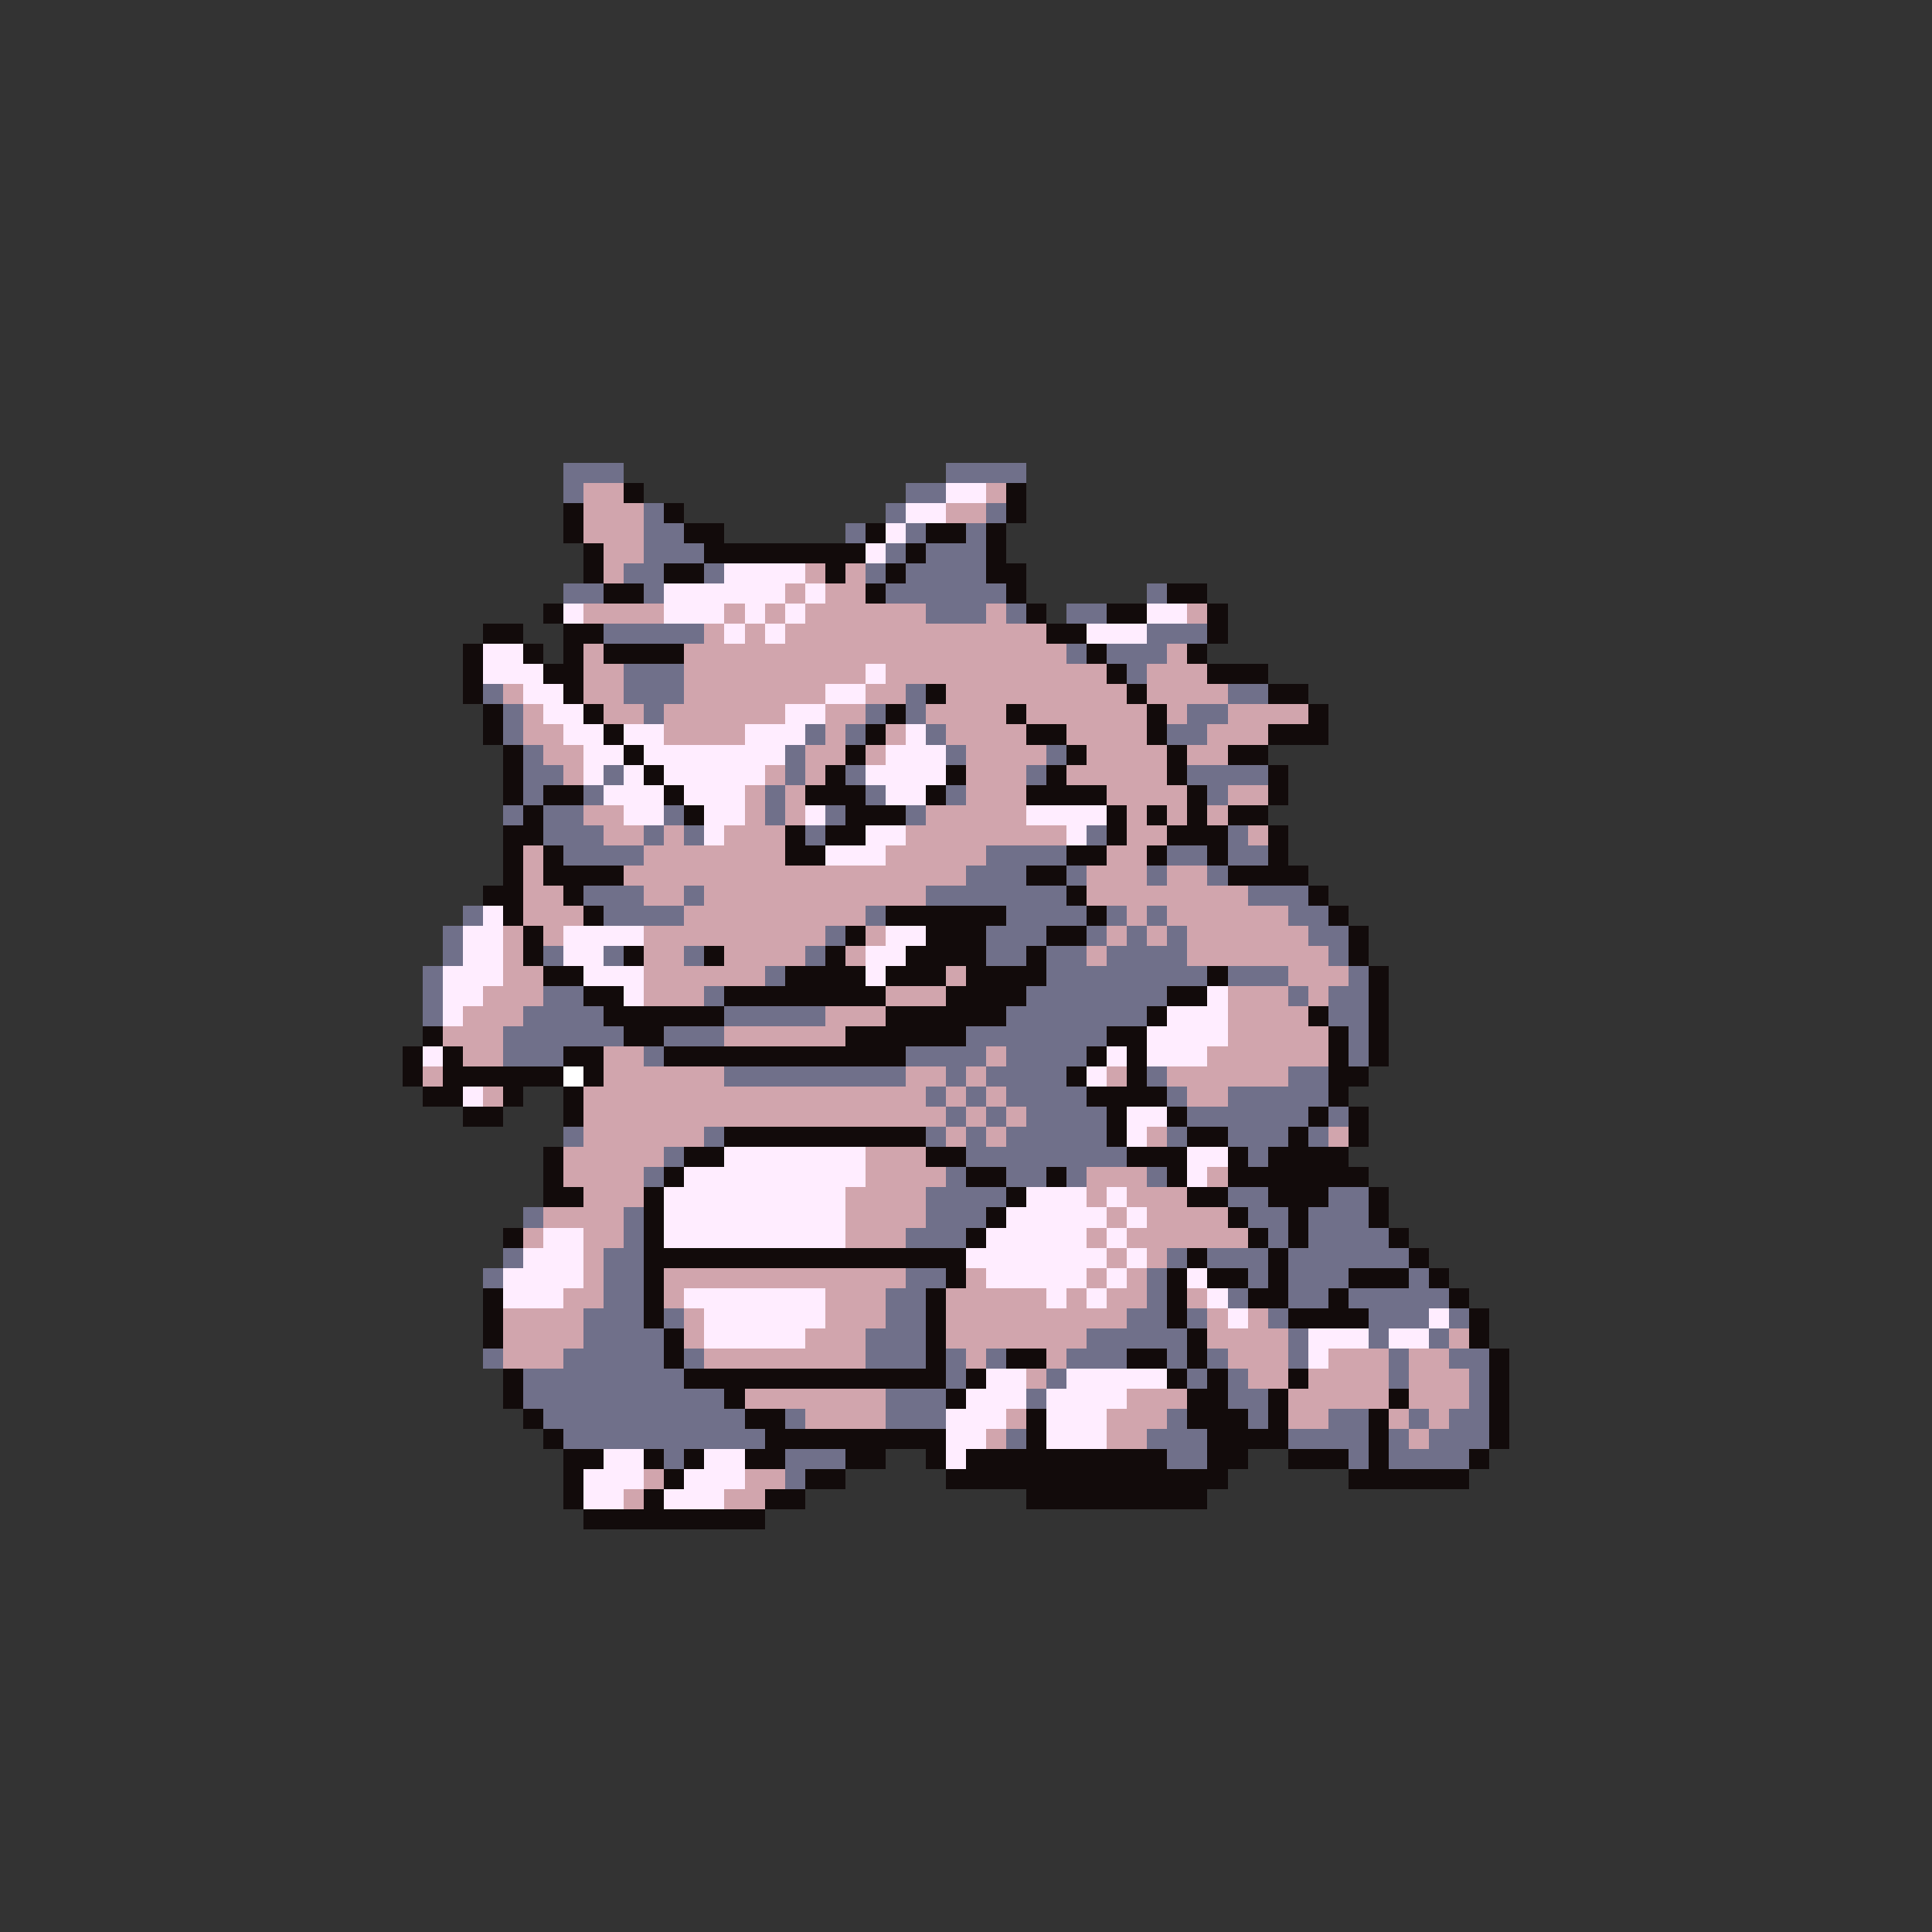<svg xmlns="http://www.w3.org/2000/svg" viewBox="0 -0.5 96 96" shape-rendering="crispEdges">
<rect x="0" y="-0.5" width="96" height="96" fill="#333333" stroke="none"/>
<path stroke="#70708a" d="M28 23h3M47 23h4M28 24h1M45 24h2M32 25h1M44 25h1M49 25h1M32 26h2M42 26h1M45 26h1M48 26h1M32 27h3M44 27h1M46 27h3M31 28h2M35 28h1M43 28h1M45 28h4M28 29h2M32 29h1M44 29h6M57 29h1M46 30h3M50 30h1M53 30h2M30 31h5M57 31h3M53 32h1M55 32h3M31 33h3M56 33h1M24 34h1M31 34h3M45 34h1M61 34h2M25 35h1M32 35h1M43 35h1M45 35h1M59 35h2M25 36h1M40 36h1M42 36h1M46 36h1M58 36h2M26 37h1M39 37h1M47 37h1M52 37h1M26 38h2M30 38h1M39 38h1M42 38h1M51 38h1M59 38h4M26 39h1M29 39h1M38 39h1M43 39h1M47 39h1M60 39h1M25 40h1M27 40h2M33 40h1M38 40h1M41 40h1M45 40h1M27 41h3M32 41h1M34 41h1M40 41h1M54 41h1M61 41h1M28 42h4M49 42h4M58 42h2M61 42h2M48 43h3M53 43h1M57 43h1M60 43h1M29 44h3M34 44h1M46 44h7M62 44h3M23 45h1M30 45h4M43 45h1M50 45h4M55 45h1M57 45h1M64 45h2M22 46h1M41 46h1M49 46h3M54 46h1M56 46h1M58 46h1M65 46h2M22 47h1M27 47h1M30 47h1M34 47h1M40 47h1M49 47h2M52 47h2M55 47h4M66 47h1M21 48h1M38 48h1M52 48h8M61 48h3M67 48h1M21 49h1M27 49h2M35 49h1M51 49h7M64 49h1M66 49h2M21 50h1M26 50h4M36 50h5M50 50h7M66 50h2M25 51h6M33 51h3M48 51h7M67 51h1M25 52h3M32 52h1M45 52h4M50 52h4M67 52h1M36 53h9M47 53h1M49 53h4M57 53h1M64 53h2M46 54h1M48 54h1M50 54h4M58 54h1M61 54h5M47 55h1M49 55h1M51 55h4M59 55h6M66 55h1M28 56h1M35 56h1M46 56h1M48 56h1M50 56h5M58 56h1M61 56h3M65 56h1M33 57h1M48 57h8M62 57h1M32 58h1M47 58h1M50 58h2M53 58h1M57 58h1M46 59h4M61 59h2M66 59h2M26 60h1M31 60h1M46 60h3M62 60h2M65 60h3M31 61h1M45 61h3M63 61h1M65 61h4M25 62h1M30 62h2M58 62h1M60 62h3M64 62h6M24 63h1M30 63h2M45 63h2M57 63h1M62 63h1M64 63h3M70 63h1M30 64h2M44 64h2M57 64h1M61 64h1M64 64h2M67 64h5M29 65h3M33 65h1M44 65h2M56 65h2M59 65h1M63 65h1M68 65h3M72 65h1M29 66h4M43 66h3M54 66h5M64 66h1M68 66h1M71 66h1M24 67h1M28 67h5M34 67h1M43 67h3M47 67h1M49 67h1M53 67h3M58 67h1M60 67h1M64 67h1M69 67h1M72 67h2M26 68h8M47 68h1M52 68h1M59 68h1M61 68h1M69 68h1M73 68h1M26 69h10M44 69h3M51 69h1M61 69h2M73 69h1M27 70h10M39 70h1M44 70h3M58 70h1M62 70h1M66 70h2M70 70h1M72 70h2M28 71h10M50 71h1M57 71h3M64 71h4M69 71h1M71 71h3M33 72h1M39 72h3M58 72h2M67 72h1M69 72h4M39 73h1" />
<path stroke="#d1a5ad" d="M29 24h2M49 24h1M29 25h3M47 25h2M29 26h3M30 27h2M30 28h1M40 28h1M42 28h1M39 29h1M41 29h2M29 30h4M36 30h1M38 30h1M40 30h6M49 30h1M59 30h1M35 31h1M37 31h1M39 31h13M29 32h1M34 32h19M58 32h1M29 33h2M34 33h9M44 33h11M57 33h3M25 34h1M29 34h2M34 34h7M43 34h2M47 34h9M57 34h4M26 35h1M30 35h2M33 35h6M41 35h2M46 35h4M51 35h6M58 35h1M61 35h4M26 36h2M33 36h4M41 36h1M44 36h1M47 36h4M53 36h4M60 36h3M27 37h2M40 37h2M43 37h1M48 37h4M54 37h4M59 37h2M28 38h1M38 38h1M40 38h1M48 38h3M53 38h5M37 39h1M39 39h1M48 39h3M55 39h4M61 39h2M29 40h2M37 40h1M39 40h1M46 40h5M56 40h1M58 40h1M60 40h1M30 41h2M33 41h1M36 41h3M45 41h8M56 41h2M62 41h1M26 42h1M32 42h7M44 42h5M55 42h2M26 43h1M31 43h17M54 43h3M58 43h2M26 44h2M32 44h2M35 44h11M54 44h8M26 45h3M34 45h9M56 45h1M58 45h6M25 46h1M27 46h1M32 46h9M43 46h1M55 46h1M57 46h1M59 46h6M25 47h1M32 47h2M36 47h4M42 47h1M54 47h1M59 47h7M25 48h2M32 48h6M47 48h1M64 48h3M24 49h3M32 49h3M44 49h3M61 49h3M65 49h1M23 50h3M41 50h3M61 50h4M22 51h3M36 51h6M61 51h5M23 52h2M30 52h2M49 52h1M60 52h6M21 53h1M30 53h6M45 53h2M48 53h1M55 53h1M58 53h6M24 54h1M29 54h17M47 54h1M49 54h1M59 54h2M29 55h18M48 55h1M50 55h1M29 56h6M47 56h1M49 56h1M57 56h1M66 56h1M28 57h5M43 57h3M28 58h4M43 58h4M54 58h3M60 58h1M29 59h3M42 59h4M54 59h1M56 59h3M27 60h4M42 60h4M55 60h1M57 60h4M26 61h1M29 61h2M42 61h3M54 61h1M56 61h6M29 62h1M55 62h1M57 62h1M29 63h1M33 63h12M48 63h1M54 63h1M56 63h1M28 64h2M33 64h1M41 64h3M47 64h5M53 64h1M55 64h2M59 64h1M25 65h4M34 65h1M41 65h3M47 65h9M60 65h1M62 65h1M25 66h4M34 66h1M40 66h3M47 66h7M60 66h4M72 66h1M25 67h3M35 67h8M48 67h1M52 67h1M61 67h3M66 67h3M70 67h2M51 68h1M62 68h2M65 68h4M70 68h3M37 69h7M56 69h3M64 69h5M70 69h3M40 70h4M50 70h1M55 70h3M64 70h2M69 70h1M71 70h1M49 71h1M55 71h2M70 71h1M32 73h1M37 73h2M31 74h1M36 74h2" />
<path stroke="#120b0b" d="M31 24h1M50 24h1M28 25h1M33 25h1M50 25h1M28 26h1M34 26h2M43 26h1M46 26h2M49 26h1M29 27h1M35 27h8M45 27h1M49 27h1M29 28h1M33 28h2M41 28h1M44 28h1M49 28h2M30 29h2M43 29h1M50 29h1M58 29h2M27 30h1M51 30h1M55 30h2M60 30h1M24 31h2M28 31h2M52 31h2M60 31h1M23 32h1M26 32h1M28 32h1M30 32h4M54 32h1M59 32h1M23 33h1M27 33h2M55 33h1M60 33h3M23 34h1M28 34h1M46 34h1M56 34h1M63 34h2M24 35h1M29 35h1M44 35h1M50 35h1M57 35h1M65 35h1M24 36h1M30 36h1M43 36h1M51 36h2M57 36h1M63 36h3M25 37h1M31 37h1M42 37h1M53 37h1M58 37h1M61 37h2M25 38h1M32 38h1M41 38h1M47 38h1M52 38h1M58 38h1M63 38h1M25 39h1M27 39h2M33 39h1M40 39h3M46 39h1M51 39h4M59 39h1M63 39h1M26 40h1M34 40h1M42 40h3M55 40h1M57 40h1M59 40h1M61 40h2M25 41h2M39 41h1M41 41h2M55 41h1M58 41h3M63 41h1M25 42h1M27 42h1M39 42h2M53 42h2M57 42h1M60 42h1M63 42h1M25 43h1M27 43h4M51 43h2M61 43h4M24 44h2M28 44h1M53 44h1M65 44h1M25 45h1M29 45h1M44 45h6M54 45h1M66 45h1M26 46h1M42 46h1M46 46h3M52 46h2M67 46h1M26 47h1M31 47h1M35 47h1M41 47h1M45 47h4M51 47h1M67 47h1M27 48h2M39 48h4M44 48h3M48 48h4M60 48h1M68 48h1M29 49h2M36 49h8M47 49h4M58 49h2M68 49h1M30 50h6M44 50h6M57 50h1M65 50h1M68 50h1M21 51h1M31 51h2M42 51h6M55 51h2M66 51h1M68 51h1M20 52h1M22 52h1M28 52h2M33 52h12M54 52h1M56 52h1M66 52h1M68 52h1M20 53h1M22 53h6M29 53h1M53 53h1M56 53h1M66 53h2M21 54h2M25 54h1M28 54h1M54 54h4M66 54h1M23 55h2M28 55h1M55 55h1M58 55h1M65 55h1M67 55h1M36 56h10M55 56h1M59 56h2M64 56h1M67 56h1M27 57h1M34 57h2M46 57h2M56 57h3M61 57h1M63 57h4M27 58h1M33 58h1M48 58h2M52 58h1M58 58h1M61 58h7M27 59h2M32 59h1M50 59h1M59 59h2M63 59h3M68 59h1M32 60h1M49 60h1M61 60h1M64 60h1M68 60h1M25 61h1M32 61h1M48 61h1M62 61h1M64 61h1M69 61h1M32 62h16M59 62h1M63 62h1M70 62h1M32 63h1M47 63h1M58 63h1M60 63h2M63 63h1M67 63h3M71 63h1M24 64h1M32 64h1M46 64h1M58 64h1M62 64h2M66 64h1M72 64h1M24 65h1M32 65h1M46 65h1M58 65h1M64 65h4M73 65h1M24 66h1M33 66h1M46 66h1M59 66h1M73 66h1M33 67h1M46 67h1M50 67h2M56 67h2M59 67h1M74 67h1M25 68h1M34 68h13M48 68h1M58 68h1M60 68h1M64 68h1M74 68h1M25 69h1M36 69h1M47 69h1M59 69h2M63 69h1M69 69h1M74 69h1M26 70h1M37 70h2M51 70h1M59 70h3M63 70h1M68 70h1M74 70h1M27 71h1M38 71h9M51 71h1M60 71h4M68 71h1M74 71h1M28 72h2M32 72h1M34 72h1M37 72h2M42 72h2M46 72h1M48 72h10M60 72h2M64 72h3M68 72h1M73 72h1M28 73h1M33 73h1M40 73h2M47 73h14M67 73h6M28 74h1M32 74h1M38 74h2M51 74h9M29 75h9" />
<path stroke="#ffedff" d="M47 24h2M45 25h2M44 26h1M43 27h1M36 28h4M33 29h6M40 29h1M28 30h1M33 30h3M37 30h1M39 30h1M57 30h2M36 31h1M38 31h1M54 31h3M24 32h2M24 33h3M43 33h1M26 34h2M41 34h2M27 35h2M39 35h2M28 36h2M31 36h2M37 36h3M45 36h1M29 37h2M32 37h7M44 37h3M29 38h1M31 38h1M33 38h5M43 38h4M30 39h3M34 39h3M44 39h2M31 40h2M35 40h2M40 40h1M51 40h4M35 41h1M43 41h2M53 41h1M41 42h3M24 45h1M23 46h2M28 46h4M44 46h2M23 47h2M28 47h2M43 47h2M22 48h3M29 48h3M43 48h1M22 49h2M31 49h1M60 49h1M22 50h1M58 50h3M57 51h4M21 52h1M55 52h1M57 52h3M54 53h1M23 54h1M56 55h2M56 56h1M36 57h7M59 57h2M34 58h9M59 58h1M33 59h9M51 59h3M55 59h1M33 60h9M50 60h5M56 60h1M27 61h2M33 61h9M49 61h5M55 61h1M26 62h3M48 62h7M56 62h1M25 63h4M49 63h5M55 63h1M59 63h1M25 64h3M34 64h7M52 64h1M54 64h1M60 64h1M35 65h6M61 65h1M71 65h1M35 66h5M65 66h3M69 66h2M65 67h1M49 68h2M53 68h5M48 69h3M52 69h4M47 70h3M52 70h3M47 71h2M52 71h3M30 72h2M35 72h2M47 72h1M29 73h3M34 73h3M29 74h2M33 74h3" />
<path stroke="#ffffff" d="M28 53h1" />
</svg>